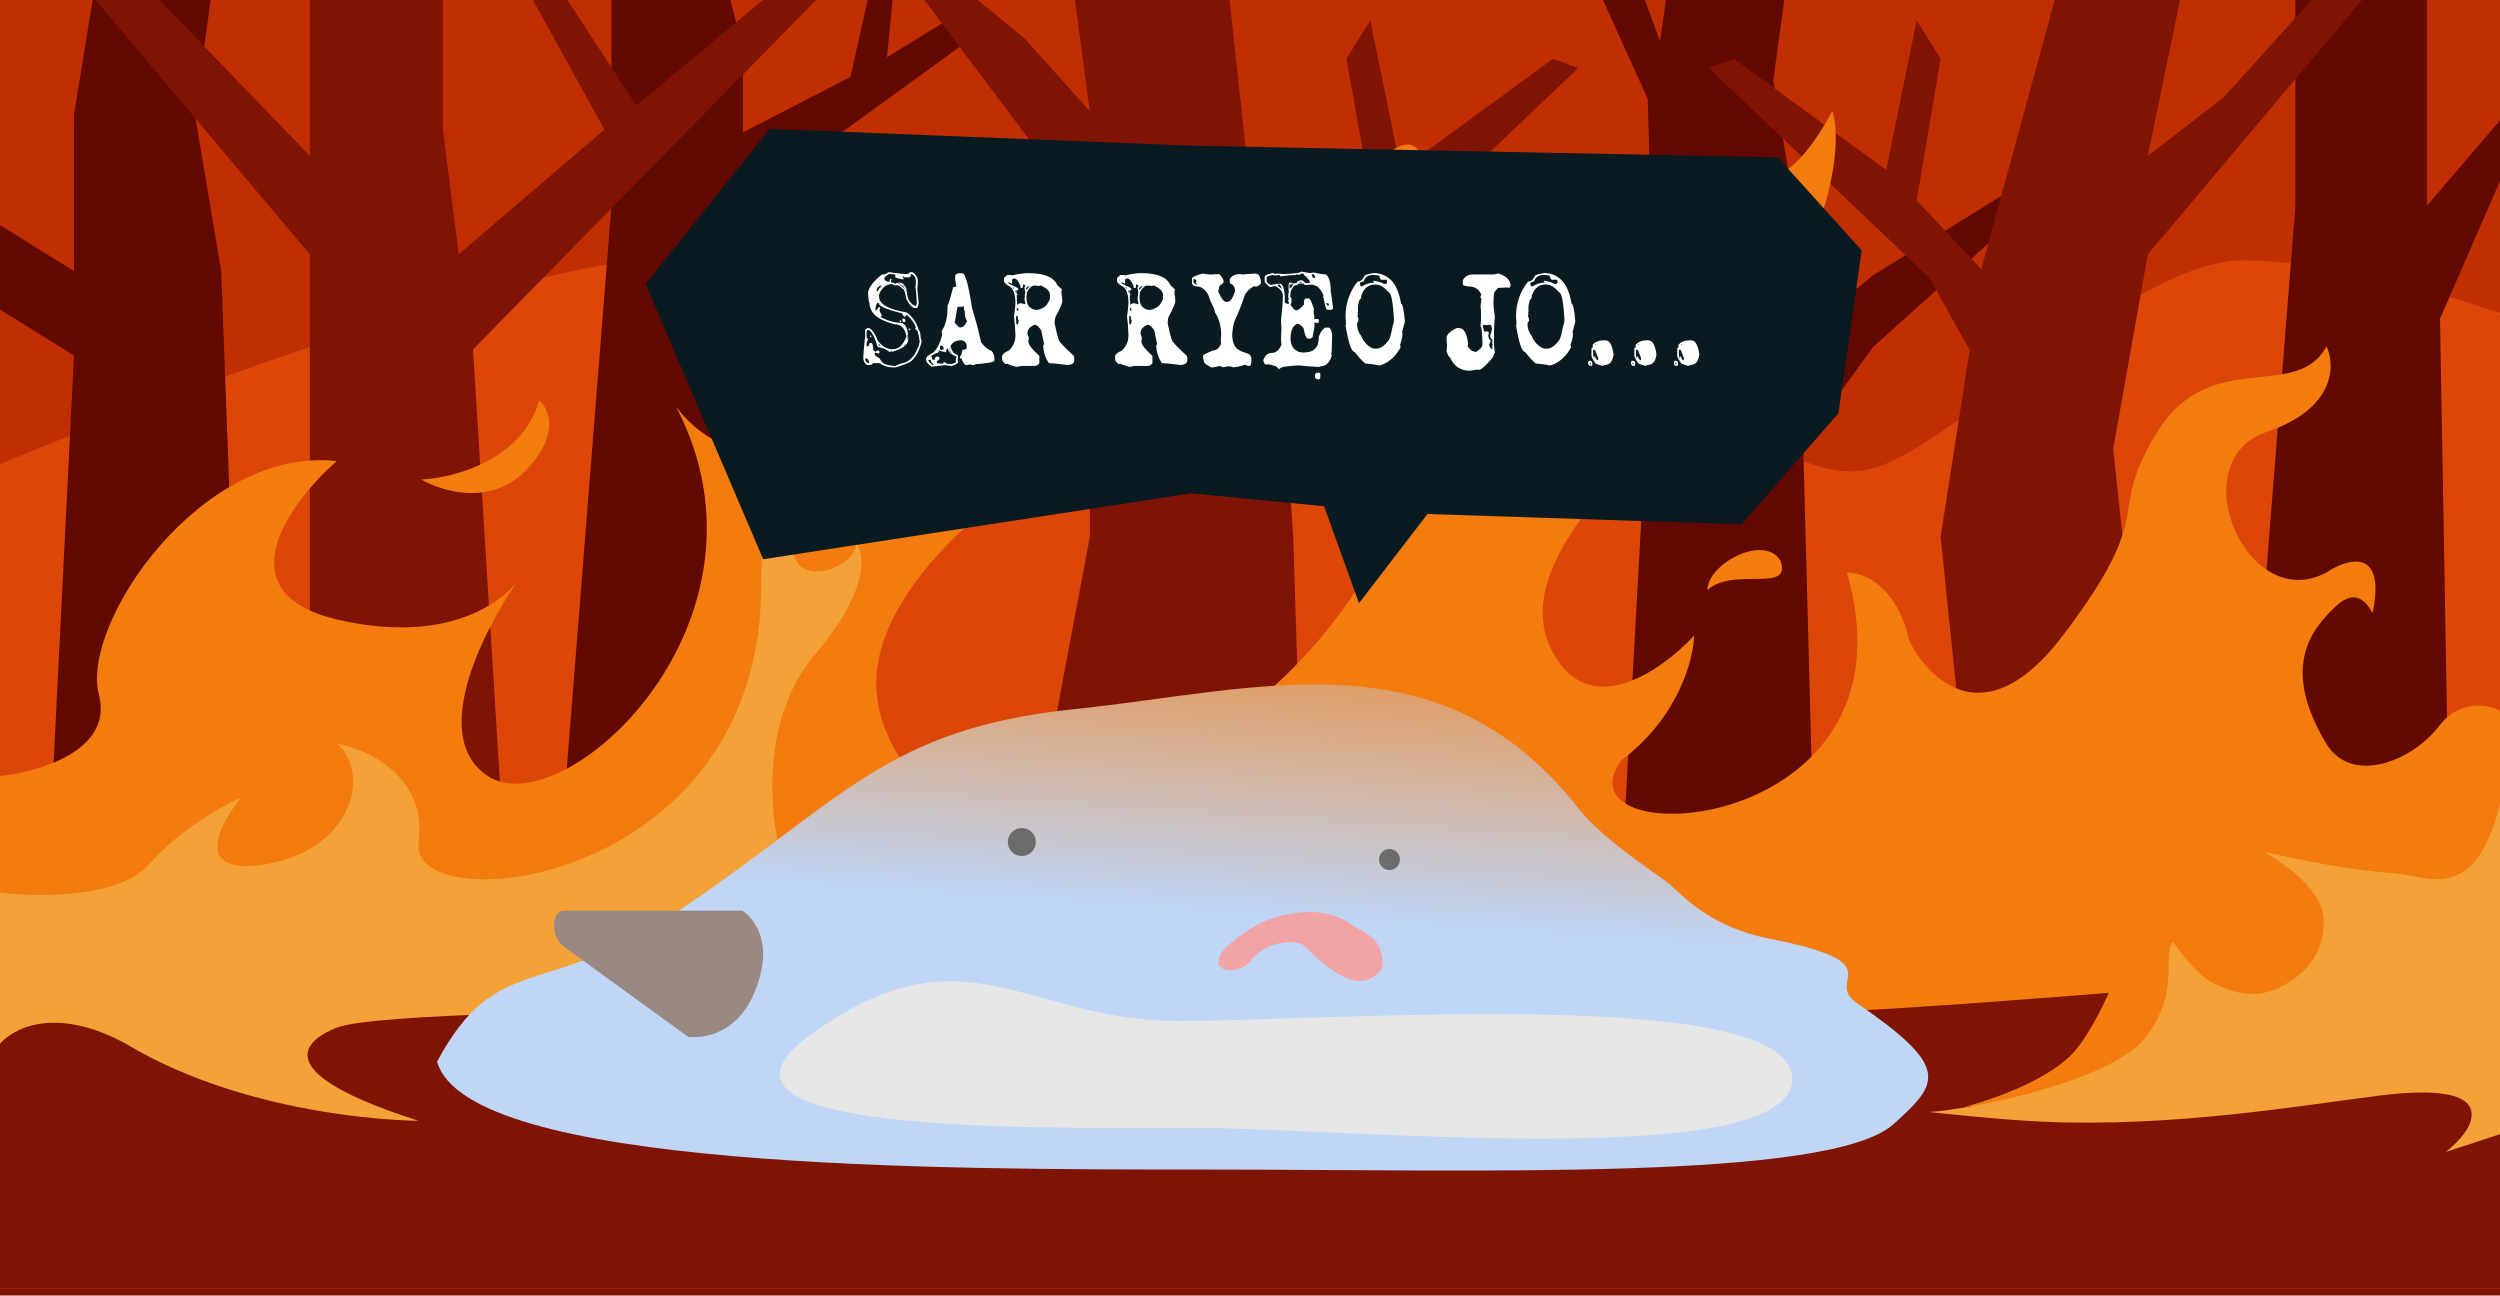 <svg width="714" height="370" viewBox="0 0 714 370" fill="none" xmlns="http://www.w3.org/2000/svg">
<g clip-path="url(#clip0_54_17567)">
<rect width="714" height="370" fill="#7F1304"/>
<g clip-path="url(#clip1_54_17567)">
<g clip-path="url(#clip2_54_17567)">
<rect width="715" height="372" transform="translate(0 -2)" fill="#C12E02"/>
<path d="M207.303 74.343C174.123 65.218 53.846 109.942 -2.145 133.444V372.96H715.367V89.896C700.851 84.711 665.598 74.343 640.713 74.343C609.607 74.343 558.801 126.186 535.99 133.444C513.178 140.701 493.478 111.67 454.077 110.633C414.676 109.596 418.824 125.149 350.391 142.776C281.957 160.403 248.778 85.748 207.303 74.343Z" fill="#DC4609"/>
<path d="M26.461 -0.076L60.431 -2L55.676 32.85L63.18 77.42L67.451 192.544L14.62 231.413L21.132 101.544L0 88.391V64.293L21.132 77.42V32.85L26.461 -0.076Z" fill="#620901"/>
<path d="M477.223 -9.871L511.193 -11.795L506.438 23.055L513.942 67.625L514.979 94.9L534.932 78.63L572.255 55.532L569.979 67.625L534.932 99.112L514.979 126.679L518.09 243.869H463.465L471.894 91.749L431.437 86.998L403.847 78.63L410.674 70.646L435.68 75.485L454.302 76.495L448.396 60.227L453.091 55.532L458.344 66.246L464.551 75.485L471.894 73.56L470.578 28.198L454.701 -6.887H467.246L474.106 11.733L477.223 -9.871Z" fill="#620901"/>
<path d="M693.103 -2H655.569V34.088V43.022V51.956V58.806L642.69 220.974L699.377 234.075L696.868 91.015L716 47.094V32.035L693.103 58.806V14.048V-2Z" fill="#620901"/>
<path d="M208.604 -0.076L174.633 -2.001V34.087V43.022V51.956V58.806L161.755 220.973L218.442 234.074L215.856 54.692L240.361 37.817L284.002 6.207L273.021 4.236L253.313 16.343L255.43 -5.055L248.245 -2.001L242.895 21.974L212.167 37.817V14.047L208.604 -0.076Z" fill="#620901"/>
<path d="M88.491 -2H126.518V37.002L131.002 72.643L172.629 37.002L151.102 -2H160.746L181.737 30.155L220.314 -2H235.064L135.086 99.787L143.655 237.492L88.491 220.889V146.766V72.643L25.626 -2H43.634L88.491 44.533V-2Z" fill="#7F1304"/>
<path d="M623.034 -2L588.124 -4.781L565.854 76.848L547.413 57.239L554.24 16.782L547.413 5.817L538.717 48.543L495.235 16.782L488.05 19.428L551.071 79.435L562.538 99.966L554.24 153.344L565.854 265.873L613.418 220.888L603.526 128.188L613.418 72.642L676.282 -2H661.98L635.135 27.747L613.418 44.533L623.034 -2Z" fill="#7F1304"/>
<path d="M306.349 -4.781H350.654L356.025 44.792L358.751 76.103L391.364 55.031L384.538 16.782L391.364 5.817L400.06 48.543L443.543 16.782L450.727 19.428L387.706 79.435L366.393 107.674L369.332 153.344L372.923 265.873L298.161 222.85L311.262 153.344V62.914L262.495 -2H276.797L292.703 11.058L311.262 31.8L306.349 -4.781Z" fill="#7F1304"/>
</g>
<path d="M153.989 114.352C149.214 131.404 129.547 136.52 120.31 136.947C126.136 140.357 140.262 144.621 150.152 134.389C160.043 124.157 156.831 116.767 153.989 114.352Z" fill="#F47C0F"/>
<path d="M496.183 64.656C490.609 63.011 495.465 57.888 497.525 54.424C500.454 49.501 506.207 51.616 510.81 48.206C517.313 43.386 523.331 31.688 523.331 31.688C527.205 44.6 518.956 73.115 505.941 89.383C505.941 89.383 507.207 67.909 496.183 64.656Z" fill="#F47C0F"/>
<path d="M403.458 55.252C406.593 58.029 407.446 60.453 405.042 62.084C401.626 64.402 399.655 62.084 390.97 63.58C385.221 64.571 376.06 75.287 376.06 75.287C377.477 65.675 398.424 33.677 405.042 42.941C405.042 42.941 397.257 49.759 403.458 55.252Z" fill="#F47C0F"/>
<path d="M487.642 168.535C487.571 161 504.062 152.329 508.539 160.218C511.738 169.601 495.106 161.711 487.642 168.535Z" fill="#F47C0F"/>
<path d="M0 273H715V370H0V273Z" fill="#7F1304"/>
<path d="M0 221.624C10.213 220.657 32.51 214.662 28.247 198.415C22.917 178.106 57.553 127.334 96.186 131.686C82.675 143.569 63.761 169.249 96.186 176.904C124.717 183.639 141.047 174.062 147.472 166.444C148.185 165.394 148.883 164.403 149.555 163.482C149.041 164.402 148.349 165.405 147.472 166.444C136.886 182.052 123.009 210.887 139.317 221.624C161.073 235.949 225.062 177.418 193.068 116.1C198.077 123.065 211.316 134.265 224.206 123.348C240.319 109.702 263.685 73.713 240.447 46C251.144 52.426 275.193 63.351 285.815 55.639C267.004 74.662 234.251 119.126 253.726 144.805C264.102 159.731 291.782 122.41 285.815 108.389C288.946 114.898 299.261 124.012 315.469 108.389C335.728 88.86 323.458 84.356 332.982 73.64C331.183 82.628 330.632 100.259 342.823 98.876C355.014 97.493 360.885 90.648 362.297 87.399C360.949 94.166 352.189 109.853 327.929 118.463C297.605 129.225 254.255 160.598 250.472 191.111C246.688 221.624 289.667 268.032 359.481 199.859C393.9 170.758 401.288 138.864 401.288 138.864C413.787 147.005 443.65 154.321 463.102 118.463C476.995 98.876 476.573 91.926 476.995 82.783C481.549 88.497 489.289 102.267 483.825 111.636C476.995 123.348 429.953 157.777 442.805 184.944C453.087 206.677 474.436 191.722 483.825 181.528C483.683 188.306 479.34 204.912 463.102 217.112C442.805 244.707 549.572 239.566 527.463 163.482C531.729 163.387 541.193 166.864 544.917 181.528C543.753 181.528 561.208 218.252 589.135 181.528C617.063 144.805 600.973 147.821 616.131 123.348C631.289 98.876 655.921 114.969 664.447 98.876C666.974 104.254 667.1 116.678 647.395 123.348C622.763 131.686 641.71 175.758 664.447 163.482C670.452 159.476 681.495 156.178 677.624 175.033C677.37 175.31 674.314 166.437 667.184 173.092C660.055 179.747 651.27 190.614 664.447 212.482C671.723 224.247 688.872 217.457 696.667 207.271C702.903 199.122 711.882 201.386 715 203.536V324L698.38 305.591L635.164 310.711L561.304 316.054C561.304 316.054 583.037 310.555 592.138 300.629C597.379 294.913 602.266 283.548 602.266 283.548C602.266 283.548 541.44 288.536 517.458 289.18C495.31 289.774 460.723 289.18 460.723 289.18L96.186 285.748L83.479 306.426L91.364 309.964L82.931 307.318L83.479 306.426L37.399 285.748H0V221.624Z" fill="#F47C0F"/>
<path d="M42.517 246.903C34.174 256.53 10.696 256.262 0 254.925V298.075C5.244 292.316 17.743 288.17 35.903 298.075C72.552 320.095 119.528 320.095 119.528 320.095C68.944 303.967 93.343 294.639 96.264 293.476C106.228 289.508 179.056 288.17 210.978 289.42H464.076L409.137 277.774C409.137 277.774 384.635 273.779 380.169 261.621C376.308 251.114 387.161 233.822 387.161 233.822C387.161 233.822 354.727 255.094 331.223 261.621C308.213 268.011 293.672 271.643 270.29 266.786C250.176 262.607 226.205 255.141 222.988 243.769C219.771 232.398 217.242 205.076 232.863 186.762C248.484 168.448 247.002 157.885 244.309 154.892C244.758 156.389 243.86 160.055 236.678 162.748C217.601 167.461 229.945 134.918 231.067 134.469C219.935 139.317 217.315 156.896 217.396 165.079C219 253.321 116.319 263.749 119.528 240.486C122.095 221.875 105.088 214.013 96.264 212.409C105.89 220.431 101.077 242.892 75.407 246.903C54.87 250.112 62.572 235.405 68.989 227.651C63.641 230.057 50.859 237.277 42.517 246.903Z" fill="#F4A138"/>
<path d="M613.029 295.945C603.196 309.07 562.797 316.802 551 317.59C551 317.59 570.586 319.781 583.184 320.345C620.744 322.024 656.37 315.811 679.197 312.951C686.832 311.994 708.821 309.54 705.572 320.345C704.29 324.608 698.517 329 698.517 329L715 323.597V225C715 225 711.938 244.445 702.955 249.312C695.894 253.138 690.579 249.783 682.669 249.312C668.404 248.463 646.534 243.234 646.534 243.234C646.534 243.234 663.542 252.369 663.65 262.818C663.738 271.232 659.785 276.979 652.873 281.052C645.941 285.137 639.823 284.486 632.587 281.052C626.668 278.243 620.542 268.896 620.542 268.896C617.352 273.402 622.861 282.821 613.029 295.945Z" fill="#F4A138"/>
<g filter="url(#filter0_d_54_17567)">
<path d="M540.828 321.026C522.589 337.402 422.22 334.026 344.844 334.026C267.468 334.026 133.411 334.026 124.828 303.179C142.062 271.21 155.347 285.932 193.562 260.292C240.787 228.606 252.73 208.14 306.828 202.526C360.145 196.992 411.363 180.403 451.059 231.18C455.519 236.885 464.615 243.972 475.328 251.327C479.654 254.296 486.763 264.9 507.328 268.48C540.828 275.48 520.743 279.91 530.328 286.48C557.139 304.86 553.976 309.221 540.828 321.026Z" fill="url(#paint0_linear_54_17567)"/>
<circle cx="291.828" cy="240.48" r="4" fill="#6C6C6C"/>
<circle cx="396.828" cy="245.48" r="3" fill="#6C6C6C"/>
<path d="M394.828 276.48C389.386 283.752 381.828 279.478 372.328 269.98C370.828 268.48 361.328 268.111 356.828 274.98C351.328 279.48 343.828 276.48 350.829 269.98C359.413 262.702 364.315 261.674 369.519 260.829C372.657 260.32 379.766 259.672 385.828 263.98C389.47 266.568 395.328 267.48 394.828 276.48Z" fill="#F2A3A3"/>
<path d="M231.391 295.599C191.945 324.287 297.114 322.112 340.776 322.112C384.437 322.112 511.891 334.964 511.891 308.099C511.891 281.233 380.052 291.599 336.391 291.599C292.729 291.599 275.391 263.599 231.391 295.599Z" fill="#E6E6E6"/>
<path d="M161.181 260.088C157.338 260.088 157.236 267.598 161.041 270.358L196.556 296.123C196.556 296.123 209.721 298.172 215.772 282.708C222.299 266.03 211.974 260.088 211.974 260.088L161.181 260.088Z" fill="#98887F"/>
</g>
<path d="M184.389 81.102L219.821 36.81L340.144 41.609L507.711 44.931L531.702 71.505L525.058 118.01L497.376 149.752L407.688 146.799L388.126 172.266L378.16 144.585L340.144 140.894L217.976 159.717L184.389 81.102Z" fill="#091A21"/>
<path d="M253.653 77.726L258.292 78.282H259.257L259.943 77.726H260.63C261.632 78.431 262.133 79.296 262.133 80.323C262.133 80.781 262.083 81.467 261.984 82.383L262.393 86.743C262.158 87.572 261.978 87.986 261.854 87.986H261.446C260.58 87.986 259.715 87.12 258.849 85.389C258.552 83.471 258.187 82.513 257.754 82.513C257.457 82.092 256.999 81.727 256.381 81.418L255.564 81.548L254.748 81.14C253.041 81.14 251.81 82.142 251.056 84.145V84.702C251.056 86.842 253.653 88.345 258.849 89.211C260.506 90.275 261.688 91.957 262.393 94.258C262.702 94.443 262.887 95.223 262.949 96.596C263.061 96.596 263.147 96.911 263.209 97.542C262.603 100.177 261.558 102.088 260.073 103.275C259.381 103.708 257.97 104.259 255.843 104.927H255.026C253.629 104.927 252.348 104.519 251.186 103.702H249.423L248.736 104.24H247.642C246.912 103.745 246.547 103.065 246.547 102.199C246.547 101.408 246.726 99.311 247.085 95.909V94.258C247.085 94.122 247.271 93.942 247.642 93.72H248.05C248.817 93.72 249.726 94.951 250.777 97.412C252.002 98.958 253.369 99.731 254.878 99.731H255.026C256.647 99.731 257.921 98.544 258.849 96.169V95.909C258.403 93.72 257.309 92.625 255.564 92.625C250.74 91.45 248.328 89.397 248.328 86.465C248.155 86.465 248.019 85.463 247.92 83.459C248.229 81.9 249.547 80.218 251.872 78.412C252.75 78.412 253.344 78.183 253.653 77.726ZM252.559 79.637C252.719 80.181 253.128 80.453 253.783 80.453H254.062C254.062 80.391 254.105 80.119 254.191 79.637H254.6L254.47 80.602C254.692 80.602 255.101 80.738 255.694 81.01C256.004 80.824 256.282 80.731 256.529 80.731H256.938C257.816 80.731 258.496 81.418 258.979 82.791C258.979 85.277 259.844 86.824 261.576 87.43L261.854 86.613C261.756 84.807 261.619 83.212 261.446 81.826C261.533 81.48 261.576 81.115 261.576 80.731V80.323C261.576 79.457 261.211 78.777 260.481 78.282H260.203C260.203 78.913 259.931 79.228 259.387 79.228H258.44C258.082 78.956 257.803 78.82 257.605 78.82L258.032 79.358V79.785H257.884C256.424 79.562 255.694 79.334 255.694 79.099V78.412L254.748 78.282H253.932C253.016 78.728 252.559 79.179 252.559 79.637ZM256.381 80.88V81.01H257.067V80.88H256.381ZM256.938 81.14V81.288C257.024 81.288 257.525 81.696 258.44 82.513V82.383C257.834 81.678 257.333 81.263 256.938 81.14ZM257.884 81.418V81.548L258.292 81.826V81.696L257.884 81.418ZM250.369 82.921C250.394 83.106 250.487 83.199 250.647 83.199C250.833 82.742 251.198 82.191 251.742 81.548H251.464C250.734 81.894 250.369 82.352 250.369 82.921ZM251.872 81.696L251.464 82.234H251.594L252.002 81.696H251.872ZM258.7 82.643V83.199H258.849V82.643H258.7ZM249.961 88.394C249.986 88.568 250.078 88.654 250.239 88.654C250.672 88.023 250.944 87.708 251.056 87.708C251.241 87.733 251.334 87.826 251.334 87.986C251.235 88.456 251.186 88.728 251.186 88.803C251.643 89.582 251.872 90.083 251.872 90.306C251.699 90.392 251.563 90.436 251.464 90.436V90.565C253.666 91.666 255.713 92.217 257.605 92.217C258.793 92.712 259.387 94.258 259.387 96.856C259.387 98.476 257.748 99.707 254.47 100.548H254.062C253.517 99.966 252.379 99.466 250.647 99.045C249.856 96.361 249.033 94.765 248.18 94.258H247.642L247.493 94.944V96.317C247.778 96.614 247.92 96.843 247.92 97.004C247.635 97.462 247.493 97.913 247.493 98.358V98.915H247.92C248.068 98.915 248.204 98.593 248.328 97.95H248.866C249.163 97.95 249.349 98.637 249.423 100.01L250.091 100.548C250.091 100.424 250.227 100.288 250.499 100.14H250.926C251.099 100.164 251.186 100.257 251.186 100.418V100.696C251.186 100.869 251.099 100.956 250.926 100.956L249.961 100.696L249.831 100.956V101.364C249.831 101.488 250.283 101.81 251.186 102.329C251.792 103.517 252.521 104.11 253.375 104.11C253.375 104.284 254.148 104.42 255.694 104.519C256.56 104.061 257.612 103.696 258.849 103.424C260.308 102.595 261.403 101.228 262.133 99.323C262.257 99.323 262.436 98.73 262.671 97.542C262.374 95.266 262.009 94.128 261.576 94.128H261.446V93.998C261.446 93.788 261.49 93.602 261.576 93.441C261.156 92.328 260.339 91.19 259.127 90.027H258.7C258.7 90.299 258.614 90.436 258.44 90.436H258.292C258.131 90.436 257.902 90.12 257.605 89.489C253.239 88.401 251.056 87.485 251.056 86.743L250.647 86.465C250.425 86.465 250.196 87.108 249.961 88.394ZM251.186 86.613V86.743L251.594 87.022V86.892L251.186 86.613ZM257.754 90.992H258.162C258.298 90.992 258.434 91.128 258.57 91.4V91.939H258.032C257.847 91.939 257.754 91.846 257.754 91.66V90.992ZM256.938 91.53H257.346V91.939H256.938V91.53ZM259.535 93.85H259.943V94.258H259.535V93.85ZM259.127 95.631V96.856H259.257V95.631H259.127ZM248.736 95.761L248.866 96.039C248.866 96.225 248.773 96.317 248.588 96.317L248.458 96.039C248.483 95.853 248.576 95.761 248.736 95.761ZM250.926 98.228V98.358C251.012 98.544 251.056 98.68 251.056 98.767H251.464C251.464 98.63 251.285 98.451 250.926 98.228ZM258.44 98.228L258.032 98.767H258.162L258.57 98.228H258.44ZM254.191 100.27V100.418H254.748V100.27H254.191ZM247.233 102.329L247.085 102.607C247.246 103.337 247.611 103.702 248.18 103.702V103.146C247.895 102.601 247.58 102.329 247.233 102.329ZM273.896 78.041H274.843C275.696 78.041 276.612 81.325 277.589 87.894C278.677 91.431 279.543 94.709 280.187 97.728C281.213 99.113 282.215 99.936 283.192 100.195C283.737 100.826 284.009 101.599 284.009 102.515V102.923C284.009 103.405 282.184 103.77 278.535 104.018C278.535 104.191 278.306 104.277 277.849 104.277C277.304 104.215 277.032 104.129 277.032 104.018C276.674 104.191 276.358 104.277 276.086 104.277C275.542 104.277 275.041 103.64 274.583 102.366C274.299 102.366 274.156 102.28 274.156 102.106V101.828C274.527 101.544 274.756 100.907 274.843 99.917C275.548 99.917 275.962 99.731 276.086 99.36V98.952C276.086 98 275.628 97.406 274.713 97.171C273.105 97.171 272.06 97.672 271.577 98.674C271.577 98.859 271.528 98.952 271.429 98.952C271.998 100.498 272.635 101.271 273.34 101.271L273.618 101.698V102.106L273.488 102.923C273.575 103.071 273.618 103.3 273.618 103.609C273.123 104.03 272.486 104.345 271.707 104.556L270.074 104.277L266.104 104.704C265.015 104.024 264.471 103.337 264.471 102.645C264.471 101.977 265.151 101.34 266.512 100.733C267.674 99.632 268.54 97.901 269.109 95.538L268.979 95.26V94.443C270.068 92.897 270.612 90.714 270.612 87.894V87.337C270.959 86.669 271.503 84.894 272.245 82.012C272.381 81.925 272.66 81.882 273.08 81.882V81.455C273.08 81.356 272.987 80.855 272.802 79.952V78.728C273.037 78.27 273.402 78.041 273.896 78.041ZM275.121 87.337V87.615H273.618C273.433 87.615 273.16 88.933 272.802 91.567C272.703 91.567 272.653 91.753 272.653 92.124C273.445 93.039 273.903 93.497 274.026 93.497H274.435C275.065 93.497 275.659 92.903 276.216 91.716C275.758 91.221 275.529 90.262 275.529 88.84C275.406 88.84 275.313 88.339 275.251 87.337H275.121ZM268.553 98.674C268.466 99.094 268.423 99.459 268.423 99.769C268.596 99.868 268.732 99.917 268.831 99.917L269.518 99.769V99.639C269.518 98.995 269.196 98.674 268.553 98.674ZM270.204 100.604H270.074C269.171 100.418 268.528 100.232 268.145 100.047C268.145 100.591 267.872 100.863 267.328 100.863C266.574 101.321 266.122 101.55 265.974 101.55C266.134 102.366 266.314 102.774 266.512 102.774H266.92C266.92 102.144 267.192 101.828 267.736 101.828L268.293 101.958V102.515C268.107 102.873 267.879 103.053 267.606 103.053V103.739H267.736C268.54 103.826 268.998 103.869 269.109 103.869C269.382 103.869 269.518 103.69 269.518 103.331H269.647C269.957 103.628 270.371 103.857 270.891 104.018C270.977 104.018 271.021 103.968 271.021 103.869L271.707 104.018C272.548 103.646 273.006 103.461 273.08 103.461L272.932 103.201C272.932 102.818 273.024 102.36 273.21 101.828C271.565 101.222 270.742 100.449 270.742 99.509C270.458 99.509 270.278 99.874 270.204 100.604ZM271.15 99.509V99.639C271.286 100.01 271.429 100.195 271.577 100.195C271.392 99.898 271.299 99.67 271.299 99.509H271.15ZM271.15 100.195V100.325C271.559 100.684 271.787 100.863 271.837 100.863V100.733C271.787 100.733 271.559 100.554 271.15 100.195ZM265.009 102.774C265.368 103.517 265.868 104.018 266.512 104.277C266.512 104.191 266.555 104.147 266.642 104.147C266.642 103.999 266.419 103.77 265.974 103.461L265.825 102.774H265.009ZM293.564 78.004C298.129 78.004 300.906 79.099 301.896 81.288C301.896 81.399 302.353 81.851 303.269 82.643C303.17 83.125 303.12 83.397 303.12 83.459C303.306 84.745 303.398 85.611 303.398 86.057C303.398 86.613 302.761 88.073 301.487 90.436C301.302 90.844 301.209 91.481 301.209 92.347C301.58 94.289 301.994 95.928 302.452 97.264C302.625 97.721 304.035 99.181 306.683 101.643L306.812 102.329V102.867C306.812 103.671 306.225 104.129 305.05 104.24H304.901C302.044 103.882 300.269 103.702 299.576 103.702C298.488 102.168 297.943 100.437 297.943 98.507L298.203 98.358C298.203 98.222 297.931 96.905 297.387 94.406C296.719 93.305 296.082 92.755 295.476 92.755C294.115 93.274 293.435 94.097 293.435 95.223L293.843 96.447C293.744 97.103 293.694 97.468 293.694 97.542C293.707 98.408 294.758 99.775 296.849 101.643V103.702C296.552 104.246 296.051 104.519 295.346 104.519H291.783C290.905 104.692 290.404 104.778 290.28 104.778C288.549 104.296 287.683 103.98 287.683 103.832L287.404 103.962H287.145C286.501 103.467 286.18 102.966 286.18 102.459V101.921C286.18 101.241 286.817 100.647 288.091 100.14C289.365 98.977 290.002 97.517 290.002 95.761V95.631C289.915 93.355 289.779 91.623 289.594 90.436C289.866 88.568 290.002 87.294 290.002 86.613C290.002 84.102 289.458 82.507 288.369 81.826C287.59 81.393 287.046 80.936 286.736 80.453V79.507C286.736 79.371 287.052 79.049 287.683 78.542H288.777C288.864 78.542 288.907 78.591 288.907 78.69C290.837 78.233 292.389 78.004 293.564 78.004ZM289.056 79.915V81.01H288.907L288.499 80.731H287.831C287.831 80.892 288.691 81.35 290.41 82.105C290.695 82.315 290.837 82.451 290.837 82.513V82.643C290.837 82.828 290.651 82.921 290.28 82.921V83.607L290.559 84.016V84.145C290.559 84.331 290.466 84.424 290.28 84.424L290.41 84.702V85.648L290.559 87.022H290.688L291.245 86.613H291.653C292.297 86.799 292.661 86.892 292.748 86.892C292.748 86.793 292.791 86.743 292.878 86.743L292.6 85.519C292.674 84.145 292.767 83.459 292.878 83.459C292.767 83.323 292.674 82.871 292.6 82.105L292.878 81.548L292.47 81.288H292.191C292.191 81.56 292.148 81.876 292.062 82.234H291.653L291.375 82.105L291.505 81.826C290.899 80.28 290.262 79.507 289.594 79.507C289.235 79.643 289.056 79.779 289.056 79.915ZM293.156 84.832C293.156 86.329 293.521 87.331 294.251 87.838C294.758 88.296 295.395 88.524 296.162 88.524C297.226 88.339 298.135 87.881 298.89 87.151C299.533 86.199 299.854 85.562 299.854 85.24V84.145C299.854 83.181 298.989 82.315 297.257 81.548C297.047 81.548 296.861 81.597 296.7 81.696C296.205 81.597 295.797 81.548 295.476 81.548C294.709 81.548 293.979 82.185 293.286 83.459L293.156 84.832ZM293.008 82.234C293.107 82.395 293.156 82.581 293.156 82.791H293.286C293.286 82.606 293.558 82.241 294.103 81.696H293.843L293.008 82.234ZM289.186 82.105C289.186 82.228 289.322 82.364 289.594 82.513V82.383C289.594 82.197 289.507 82.105 289.334 82.105H289.186ZM290.002 82.921V83.459H290.15V82.921H290.002ZM290.41 87.986V88.803C290.596 88.704 290.738 88.654 290.837 88.654V88.246C290.837 88.073 290.744 87.986 290.559 87.986H290.41ZM290.15 90.306C290.15 90.776 290.194 91.549 290.28 92.625H290.688L290.967 91.66C290.781 91.363 290.688 91.091 290.688 90.844V90.306H290.15ZM325.85 78.004C330.414 78.004 333.191 79.099 334.181 81.288C334.181 81.399 334.638 81.851 335.554 82.643C335.455 83.125 335.405 83.397 335.405 83.459C335.591 84.745 335.684 85.611 335.684 86.057C335.684 86.613 335.047 88.073 333.772 90.436C333.587 90.844 333.494 91.481 333.494 92.347C333.865 94.289 334.28 95.928 334.737 97.264C334.91 97.721 336.321 99.181 338.968 101.643L339.098 102.329V102.867C339.098 103.671 338.51 104.129 337.335 104.24H337.187C334.329 103.882 332.554 103.702 331.861 103.702C330.773 102.168 330.229 100.437 330.229 98.507L330.488 98.358C330.488 98.222 330.216 96.905 329.672 94.406C329.004 93.305 328.367 92.755 327.761 92.755C326.4 93.274 325.72 94.097 325.72 95.223L326.128 96.447C326.029 97.103 325.979 97.468 325.979 97.542C325.992 98.408 327.043 99.775 329.134 101.643V103.702C328.837 104.246 328.336 104.519 327.631 104.519H324.068C323.19 104.692 322.689 104.778 322.565 104.778C320.834 104.296 319.968 103.98 319.968 103.832L319.689 103.962H319.43C318.786 103.467 318.465 102.966 318.465 102.459V101.921C318.465 101.241 319.102 100.647 320.376 100.14C321.65 98.977 322.287 97.517 322.287 95.761V95.631C322.201 93.355 322.064 91.623 321.879 90.436C322.151 88.568 322.287 87.294 322.287 86.613C322.287 84.102 321.743 82.507 320.654 81.826C319.875 81.393 319.331 80.936 319.021 80.453V79.507C319.021 79.371 319.337 79.049 319.968 78.542H321.062C321.149 78.542 321.192 78.591 321.192 78.69C323.122 78.233 324.674 78.004 325.85 78.004ZM321.341 79.915V81.01H321.192L320.784 80.731H320.116C320.116 80.892 320.976 81.35 322.695 82.105C322.98 82.315 323.122 82.451 323.122 82.513V82.643C323.122 82.828 322.937 82.921 322.565 82.921V83.607L322.844 84.016V84.145C322.844 84.331 322.751 84.424 322.565 84.424L322.695 84.702V85.648L322.844 87.022H322.974L323.53 86.613H323.938C324.582 86.799 324.947 86.892 325.033 86.892C325.033 86.793 325.076 86.743 325.163 86.743L324.885 85.519C324.959 84.145 325.052 83.459 325.163 83.459C325.052 83.323 324.959 82.871 324.885 82.105L325.163 81.548L324.755 81.288H324.477C324.477 81.56 324.433 81.876 324.347 82.234H323.938L323.66 82.105L323.79 81.826C323.184 80.28 322.547 79.507 321.879 79.507C321.52 79.643 321.341 79.779 321.341 79.915ZM325.441 84.832C325.441 86.329 325.806 87.331 326.536 87.838C327.043 88.296 327.68 88.524 328.447 88.524C329.511 88.339 330.42 87.881 331.175 87.151C331.818 86.199 332.14 85.562 332.14 85.24V84.145C332.14 83.181 331.274 82.315 329.542 81.548C329.332 81.548 329.146 81.597 328.985 81.696C328.491 81.597 328.082 81.548 327.761 81.548C326.994 81.548 326.264 82.185 325.571 83.459L325.441 84.832ZM325.293 82.234C325.392 82.395 325.441 82.581 325.441 82.791H325.571C325.571 82.606 325.843 82.241 326.388 81.696H326.128L325.293 82.234ZM321.471 82.105C321.471 82.228 321.607 82.364 321.879 82.513V82.383C321.879 82.197 321.792 82.105 321.619 82.105H321.471ZM322.287 82.921V83.459H322.436V82.921H322.287ZM322.695 87.986V88.803C322.881 88.704 323.023 88.654 323.122 88.654V88.246C323.122 88.073 323.029 87.986 322.844 87.986H322.695ZM322.436 90.306C322.436 90.776 322.479 91.549 322.565 92.625H322.974L323.252 91.66C323.066 91.363 322.974 91.091 322.974 90.844V90.306H322.436ZM343.439 78.134C344.639 78.319 345.462 78.412 345.907 78.412C346.86 78.326 347.633 78.282 348.227 78.282C349.043 79.148 349.451 79.829 349.451 80.323V80.731C348.635 81.338 348.227 81.703 348.227 81.826C348.041 82.606 347.948 83.106 347.948 83.329C348.802 85.246 349.532 86.205 350.138 86.205H350.546C351.338 86.205 352.067 85.203 352.735 83.199C352.735 81.987 352.278 81.257 351.362 81.01L351.232 80.731V79.637C351.851 78.734 352.81 78.282 354.108 78.282C354.405 78.282 354.634 78.326 354.795 78.412C355.401 78.326 356.626 78.233 358.469 78.134C359.471 78.134 360.021 78.956 360.12 80.602V80.88C359.712 81.511 359.254 81.826 358.747 81.826H358.339C358.252 81.826 358.209 81.783 358.209 81.696C356.885 82.389 355.97 83.298 355.463 84.424C354.919 86.217 353.966 88.63 352.605 91.66C352.234 92.773 352.006 94.054 351.919 95.501C351.919 97.839 352.599 99.342 353.96 100.01C354.096 100.195 355.011 100.56 356.706 101.104C357.164 101.575 357.393 101.983 357.393 102.329V102.867C357.393 103.968 357.207 104.519 356.836 104.519C356.391 104.519 355.933 104.382 355.463 104.11C355.463 104.308 354.418 104.58 352.327 104.927L351.362 104.648H350.416C349.773 104.834 349.408 104.927 349.321 104.927C348.864 104.741 348.635 104.605 348.635 104.519C348.437 104.519 347.707 104.655 346.445 104.927H345.907C344.534 104.209 343.848 103.659 343.848 103.275C343.674 102.645 343.588 102.1 343.588 101.643C343.588 101.395 344.497 100.894 346.315 100.14C347.354 100.14 348.171 99.459 348.765 98.099L348.635 97.412C348.635 97.35 348.678 96.757 348.765 95.631C348.765 93.206 348.177 91.066 347.002 89.211C347.002 88.753 346.544 87.615 345.629 85.797C345.171 84.053 344.398 82.865 343.31 82.234C343 81.962 342.227 81.783 340.99 81.696L340.434 81.01V79.507C340.434 79.148 341.436 78.69 343.439 78.134ZM340.99 79.637L340.842 79.915V80.323C340.842 80.781 341.071 81.053 341.528 81.14V81.288H341.937V81.01H341.528L341.658 80.323V79.915C341.51 79.915 341.287 79.822 340.99 79.637ZM371.587 77.577H371.717L374.055 77.985C374.525 77.899 374.976 77.856 375.409 77.856C376.325 78.128 377.419 78.307 378.693 78.394C379.609 79.086 380.066 80.725 380.066 83.311C380.153 83.669 380.382 85.265 380.753 88.098L380.196 88.506H379.102C378.768 88.506 378.403 87.368 378.007 85.092C377.92 85.092 377.877 84.999 377.877 84.814L378.007 84.535C377.834 83.657 377.24 82.748 376.226 81.808C375.471 81.449 374.883 81.269 374.463 81.269C373.684 81.356 373.047 81.399 372.552 81.399C372.453 81.226 372.403 81.09 372.403 80.991H370.771C370.771 81.3 370.406 81.48 369.676 81.529C368.946 82.408 368.581 83.094 368.581 83.589L368.451 84.814C368.575 84.814 368.711 84.95 368.859 85.222V86.186L368.581 87.133C369.348 88.135 369.849 88.636 370.084 88.636H370.214C370.696 88.636 371.383 88.135 372.273 87.133H372.403V86.186C372.403 85.692 372.589 85.37 372.96 85.222H373.776C374.11 85.222 374.611 86.224 375.279 88.228C375.193 88.71 375.149 88.988 375.149 89.062C375.323 89.78 375.409 90.504 375.409 91.233L375.688 91.103H376.374C376.56 91.128 376.652 91.221 376.652 91.382V91.92C376.652 92.106 376.56 92.198 376.374 92.198H375.688L375.409 92.068V93.293L374.871 96.299L374.314 96.707H373.498C373.09 96.707 372.682 95.705 372.273 93.701C371.655 92.885 371.061 92.477 370.492 92.477C369.218 93.008 368.581 94.419 368.581 96.707C368.581 98.637 369.404 99.911 371.049 100.529L371.995 100.678C373.9 100.678 375.131 100.263 375.688 99.435C376.331 98.89 376.652 97.802 376.652 96.169C377.048 95.006 377.636 94.14 378.415 93.571H379.51C379.881 93.571 380.202 94.208 380.475 95.482C380.376 98.142 380.326 99.824 380.326 100.529L380.196 101.086C380.283 101.247 380.326 101.426 380.326 101.624C379.72 103.628 378.632 104.63 377.061 104.63C377.061 104.729 376.875 104.778 376.504 104.778C375.576 104.778 373.708 104.636 370.9 104.352C367.35 104.525 365.575 104.846 365.575 105.316H365.019C364.722 104.772 364.406 104.5 364.072 104.5C363.12 104.228 362.619 104.092 362.569 104.092H361.475C361.202 104.092 360.974 103.677 360.788 102.849C361.332 101.488 362.105 100.808 363.107 100.808C364.357 100.808 365.315 100.035 365.983 98.488C365.983 98.29 365.94 97.789 365.854 96.985C365.854 96.565 365.897 95.513 365.983 93.831C365.897 92.52 365.854 91.79 365.854 91.642C366.212 88.203 366.392 85.883 366.392 84.684C366.392 83.583 365.934 82.76 365.019 82.216C365.019 82.154 364.746 81.975 364.202 81.678C363.485 81.863 362.94 81.956 362.569 81.956L361.196 80.583V79.08C361.196 78.622 362.019 78.257 363.664 77.985C363.936 78.072 364.072 78.165 364.072 78.264C364.27 78.264 364.45 78.214 364.61 78.115C364.833 78.115 365.52 78.165 366.67 78.264C369.948 78.14 371.587 77.911 371.587 77.577ZM370.771 78.523H370.362C369.373 78.523 367.777 78.659 365.575 78.932V78.802L365.445 78.523L364.48 78.672H364.202L363.386 78.523C363.25 78.523 362.705 78.709 361.753 79.08V80.435C361.753 80.583 362.118 80.905 362.848 81.399C364.332 81.127 365.285 80.991 365.705 80.991C366.534 81.486 366.948 82.946 366.948 85.37V86.465L367.895 86.873L368.173 86.465L367.895 86.038V85.63L368.173 85.222C367.987 85.222 367.895 85.086 367.895 84.814C367.944 83.811 368.037 83.311 368.173 83.311L368.024 83.032V81.399L368.173 80.713L369.806 80.861H370.362C370.362 80.441 370.771 80.162 371.587 80.026H371.865L372.96 80.861H373.498L374.185 80.713V80.583C373.826 79.866 373.232 79.179 372.403 78.523C372.403 78.251 372.311 78.115 372.125 78.115H371.717C371.383 78.387 371.067 78.523 370.771 78.523ZM370.084 78.264V78.394H370.9V78.264H370.084ZM374.593 78.523C374.803 79.08 374.989 79.358 375.149 79.358H375.558C375.558 79.259 375.601 79.117 375.688 78.932C375.44 78.932 375.304 78.709 375.279 78.264C374.822 78.35 374.593 78.437 374.593 78.523ZM371.179 80.583V80.713H371.865C371.865 80.527 371.772 80.435 371.587 80.435C371.414 80.534 371.278 80.583 371.179 80.583ZM368.859 80.991V81.121H369.676V80.991H368.859ZM365.019 81.121V81.269H365.575V81.121H365.019ZM368.173 81.269V82.364H368.303V81.269H368.173ZM368.451 81.269V82.364C368.587 82.364 368.903 81.999 369.397 81.269H368.451ZM364.889 81.678C364.975 81.678 365.383 81.95 366.113 82.494C365.878 81.764 365.656 81.399 365.445 81.399H365.167C364.981 81.424 364.889 81.517 364.889 81.678ZM376.133 106.43H376.801C376.986 106.467 377.079 106.56 377.079 106.708V107.933C377.079 108.069 376.943 108.211 376.671 108.359H376.541C376.046 108.359 375.725 108.174 375.576 107.803V106.986C375.576 106.838 375.762 106.652 376.133 106.43ZM378.823 86.465V86.725C378.959 87.096 379.095 87.281 379.231 87.281H379.51V86.725C379.349 86.725 379.12 86.638 378.823 86.465ZM392.35 77.985C394.514 77.985 396.339 78.851 397.823 80.583C398.961 82.117 399.734 84.164 400.143 86.725C400.563 86.725 400.928 88.413 401.237 91.79L400.421 94.926L400.551 95.204V95.482C400.551 96.101 400.322 97.103 399.864 98.488L400.013 99.175C398.974 101.166 397.557 102.669 395.764 103.684C394.96 104.129 394.323 104.352 393.853 104.352C392.578 104.079 391.261 103.9 389.9 103.813C389.01 103.059 388.008 101.964 386.895 100.529C386.004 100.529 385.138 98.024 384.297 93.015C384.297 92.916 384.34 92.78 384.427 92.606C384.34 91.53 384.297 90.757 384.297 90.287C384.297 86.601 385.435 83.317 387.711 80.435C388.49 80.435 389.127 79.934 389.622 78.932C389.622 78.573 390.531 78.257 392.35 77.985ZM388.397 80.713V80.991C388.447 81.535 388.583 81.808 388.806 81.808H388.936C390.123 81.078 391.311 80.713 392.498 80.713L392.22 80.305V80.175H392.35C393.686 80.397 394.601 80.67 395.096 80.991C395.244 81.078 395.424 81.121 395.634 81.121C395.906 81.059 396.085 80.88 396.172 80.583L396.042 79.897H394.539C394.329 79.897 394.1 79.488 393.853 78.672L392.22 78.523C390.748 78.523 389.839 79.117 389.492 80.305C388.923 80.577 388.558 80.713 388.397 80.713ZM387.841 87.819V89.062C387.841 89.149 387.798 89.192 387.711 89.192L387.841 89.471C387.754 89.941 387.711 90.213 387.711 90.287C387.896 90.621 387.989 90.986 387.989 91.382V91.642C387.705 92 387.562 92.279 387.562 92.477C387.562 93.837 387.977 95.019 388.806 96.02C389.412 97.505 390.364 98.6 391.663 99.305C391.997 99.49 392.362 99.583 392.758 99.583H393.036C394.298 99.583 395.529 98.717 396.729 96.985C397.001 96.528 397.366 95.111 397.823 92.736C398.009 92.736 398.102 92.149 398.102 90.974C397.842 86.236 397.341 83.731 396.599 83.459C395.312 81.999 394.125 81.269 393.036 81.269H392.628C390.797 81.269 389.523 82.315 388.806 84.405C388.806 85.073 388.62 85.481 388.249 85.63C387.977 86.52 387.841 87.25 387.841 87.819ZM428.03 78.115C430.306 78.87 431.444 80.101 431.444 81.808C431.321 81.808 431.185 81.944 431.036 82.216L430.22 82.086C429.267 82.172 428.494 82.216 427.9 82.216C427.084 82.97 426.676 83.564 426.676 83.997C426.577 84.95 426.527 85.723 426.527 86.316C426.527 87.454 426.663 88.821 426.936 90.417C426.762 92.112 426.676 93.751 426.676 95.334V98.08C426.676 98.6 426.762 99.509 426.936 100.808C426.775 100.808 426.595 101.216 426.397 102.032C424.789 103.937 423.559 105.125 422.705 105.595H421.48C420.59 105.78 420.089 105.873 419.978 105.873H419.699C417.114 105.873 415.246 104.593 414.096 102.032C413.824 102.032 413.502 101.445 413.131 100.27L413.279 98.618C413.18 97.715 413.131 97.035 413.131 96.577C413.131 95.575 414.09 94.617 416.007 93.701H416.693C418.104 93.701 418.969 95.204 419.291 98.21L419.143 98.897C419.786 99.898 420.472 100.399 421.202 100.399C421.202 100.486 421.245 100.529 421.332 100.529H421.48C422.755 99.787 423.392 99.057 423.392 98.34C423.33 94.975 423.144 93.293 422.835 93.293C422.934 92.056 422.983 91.147 422.983 90.565V89.322C422.983 88.741 422.934 88.153 422.835 87.56L423.113 85.222C422.928 85.222 422.835 85.135 422.835 84.962C422.835 84.504 422.928 84.275 423.113 84.275C422.47 82.63 421.239 81.808 419.421 81.808C418.332 81.671 417.788 81.492 417.788 81.269V80.026C418.369 78.938 419.328 78.394 420.664 78.394H426.397L428.03 78.115ZM423.392 93.015C423.664 93.683 423.8 94.233 423.8 94.666H424.895C425.08 94.691 425.173 94.777 425.173 94.926V95.482C425.173 95.569 425.123 95.612 425.024 95.612C425.123 96.614 425.352 97.115 425.711 97.115V97.672C425.439 97.993 425.303 98.309 425.303 98.618C425.575 99.348 425.89 99.713 426.249 99.713V99.583C426.249 99.496 426.206 99.132 426.119 98.488C426.206 97.857 426.249 97.356 426.249 96.985C425.804 96.75 425.581 96.385 425.581 95.891C425.94 94.765 426.119 94.079 426.119 93.831C425.958 93.101 425.779 92.736 425.581 92.736C424.925 92.835 424.561 92.885 424.486 92.885C424.301 92.786 424.165 92.736 424.078 92.736L423.392 93.015ZM426.249 98.21V98.748H426.397V98.21H426.249ZM441.037 77.985C443.202 77.985 445.026 78.851 446.511 80.583C447.649 82.117 448.422 84.164 448.83 86.725C449.251 86.725 449.616 88.413 449.925 91.79L449.108 94.926L449.238 95.204V95.482C449.238 96.101 449.009 97.103 448.552 98.488L448.7 99.175C447.661 101.166 446.245 102.669 444.451 103.684C443.647 104.129 443.01 104.352 442.54 104.352C441.266 104.079 439.949 103.9 438.588 103.813C437.697 103.059 436.695 101.964 435.582 100.529C434.691 100.529 433.826 98.024 432.984 93.015C432.984 92.916 433.028 92.78 433.114 92.606C433.028 91.53 432.984 90.757 432.984 90.287C432.984 86.601 434.122 83.317 436.398 80.435C437.178 80.435 437.815 79.934 438.31 78.932C438.31 78.573 439.219 78.257 441.037 77.985ZM437.085 80.713V80.991C437.134 81.535 437.271 81.808 437.493 81.808H437.623C438.811 81.078 439.998 80.713 441.186 80.713L440.907 80.305V80.175H441.037C442.373 80.397 443.288 80.67 443.783 80.991C443.932 81.078 444.111 81.121 444.321 81.121C444.593 81.059 444.773 80.88 444.859 80.583L444.729 79.897H443.227C443.016 79.897 442.787 79.488 442.54 78.672L440.907 78.523C439.435 78.523 438.526 79.117 438.18 80.305C437.611 80.577 437.246 80.713 437.085 80.713ZM436.528 87.819V89.062C436.528 89.149 436.485 89.192 436.398 89.192L436.528 89.471C436.442 89.941 436.398 90.213 436.398 90.287C436.584 90.621 436.677 90.986 436.677 91.382V91.642C436.392 92 436.25 92.279 436.25 92.477C436.25 93.837 436.664 95.019 437.493 96.02C438.099 97.505 439.052 98.6 440.351 99.305C440.685 99.49 441.049 99.583 441.445 99.583H441.724C442.985 99.583 444.216 98.717 445.416 96.985C445.688 96.528 446.053 95.111 446.511 92.736C446.696 92.736 446.789 92.149 446.789 90.974C446.529 86.236 446.028 83.731 445.286 83.459C444 81.999 442.812 81.269 441.724 81.269H441.315C439.485 81.269 438.211 82.315 437.493 84.405C437.493 85.073 437.308 85.481 436.937 85.63C436.664 86.52 436.528 87.25 436.528 87.819ZM457.811 97.208H458.534C459.697 97.208 460.464 98.544 460.835 101.216C460.588 103.232 459.74 104.24 458.293 104.24C458.021 104.401 457.78 104.481 457.569 104.481C456.271 104.098 455.621 103.851 455.621 103.739C454.891 102.663 454.526 101.939 454.526 101.568V99.509C454.526 99.348 454.65 99.268 454.897 99.268V98.414C455.677 97.61 456.648 97.208 457.811 97.208ZM455.621 98.303L455.51 98.544C455.658 98.457 455.776 98.414 455.862 98.414V98.303H455.621ZM455.009 99.88V101.327C455.009 101.537 455.089 101.896 455.25 102.403H455.38V102.292C455.293 102.144 455.25 102.026 455.25 101.939L455.51 101.81H455.621C455.621 102.193 455.825 102.558 456.233 102.904H456.345C456.345 102.743 456.388 102.663 456.475 102.663C456.475 102.292 456.227 101.562 455.732 100.474C455.732 100.078 455.491 99.88 455.009 99.88ZM453.933 103.016C454.489 103.016 454.768 103.3 454.768 103.869V104.24C454.768 104.401 454.687 104.481 454.526 104.481H454.044C453.92 104.481 453.759 104.314 453.562 103.98V103.387C453.562 103.275 453.685 103.152 453.933 103.016ZM454.044 103.517V103.869C454.069 104.03 454.149 104.11 454.285 104.11V103.739C454.285 103.591 454.205 103.517 454.044 103.517ZM470.057 97.208H470.78C471.943 97.208 472.71 98.544 473.081 101.216C472.834 103.232 471.986 104.24 470.539 104.24C470.267 104.401 470.026 104.481 469.815 104.481C468.517 104.098 467.867 103.851 467.867 103.739C467.137 102.663 466.772 101.939 466.772 101.568V99.509C466.772 99.348 466.896 99.268 467.144 99.268V98.414C467.923 97.61 468.894 97.208 470.057 97.208ZM467.867 98.303L467.756 98.544C467.904 98.457 468.022 98.414 468.108 98.414V98.303H467.867ZM467.255 99.88V101.327C467.255 101.537 467.335 101.896 467.496 102.403H467.626V102.292C467.539 102.144 467.496 102.026 467.496 101.939L467.756 101.81H467.867C467.867 102.193 468.071 102.558 468.479 102.904H468.591C468.591 102.743 468.634 102.663 468.721 102.663C468.721 102.292 468.473 101.562 467.979 100.474C467.979 100.078 467.737 99.88 467.255 99.88ZM466.179 103.016C466.735 103.016 467.014 103.3 467.014 103.869V104.24C467.014 104.401 466.933 104.481 466.772 104.481H466.29C466.166 104.481 466.006 104.314 465.808 103.98V103.387C465.808 103.275 465.931 103.152 466.179 103.016ZM466.29 103.517V103.869C466.315 104.03 466.395 104.11 466.531 104.11V103.739C466.531 103.591 466.451 103.517 466.29 103.517ZM482.303 97.208H483.026C484.189 97.208 484.956 98.544 485.327 101.216C485.08 103.232 484.232 104.24 482.785 104.24C482.513 104.401 482.272 104.481 482.062 104.481C480.763 104.098 480.113 103.851 480.113 103.739C479.383 102.663 479.019 101.939 479.019 101.568V99.509C479.019 99.348 479.142 99.268 479.39 99.268V98.414C480.169 97.61 481.14 97.208 482.303 97.208ZM480.113 98.303L480.002 98.544C480.15 98.457 480.268 98.414 480.354 98.414V98.303H480.113ZM479.501 99.88V101.327C479.501 101.537 479.581 101.896 479.742 102.403H479.872V102.292C479.785 102.144 479.742 102.026 479.742 101.939L480.002 101.81H480.113C480.113 102.193 480.317 102.558 480.726 102.904H480.837C480.837 102.743 480.88 102.663 480.967 102.663C480.967 102.292 480.719 101.562 480.225 100.474C480.225 100.078 479.983 99.88 479.501 99.88ZM478.425 103.016C478.981 103.016 479.26 103.3 479.26 103.869V104.24C479.26 104.401 479.179 104.481 479.019 104.481H478.536C478.412 104.481 478.252 104.314 478.054 103.98V103.387C478.054 103.275 478.177 103.152 478.425 103.016ZM478.536 103.517V103.869C478.561 104.03 478.641 104.11 478.777 104.11V103.739C478.777 103.591 478.697 103.517 478.536 103.517Z" fill="white"/>
</g>
</g>
<defs>
<filter id="filter0_d_54_17567" x="104.828" y="175.48" width="465.863" height="178.834" filterUnits="userSpaceOnUse" color-interpolation-filters="sRGB">
<feFlood flood-opacity="0" result="BackgroundImageFix"/>
<feColorMatrix in="SourceAlpha" type="matrix" values="0 0 0 0 0 0 0 0 0 0 0 0 0 0 0 0 0 0 127 0" result="hardAlpha"/>
<feOffset/>
<feGaussianBlur stdDeviation="10"/>
<feComposite in2="hardAlpha" operator="out"/>
<feColorMatrix type="matrix" values="0 0 0 0 0 0 0 0 0 0 0 0 0 0 0 0 0 0 0.2 0"/>
<feBlend mode="normal" in2="BackgroundImageFix" result="effect1_dropShadow_54_17567"/>
<feBlend mode="normal" in="SourceGraphic" in2="effect1_dropShadow_54_17567" result="shape"/>
</filter>
<linearGradient id="paint0_linear_54_17567" x1="403.076" y1="264.897" x2="410.319" y2="155.088" gradientUnits="userSpaceOnUse">
<stop stop-color="#BFD6F7"/>
<stop offset="1" stop-color="#F47C0F"/>
</linearGradient>
<clipPath id="clip0_54_17567">
<rect width="714" height="370" fill="white"/>
</clipPath>
<clipPath id="clip1_54_17567">
<rect width="714" height="370" fill="white" transform="translate(0 -2)"/>
</clipPath>
<clipPath id="clip2_54_17567">
<rect width="715" height="372" fill="white" transform="translate(0 -2)"/>
</clipPath>
</defs>
</svg>
